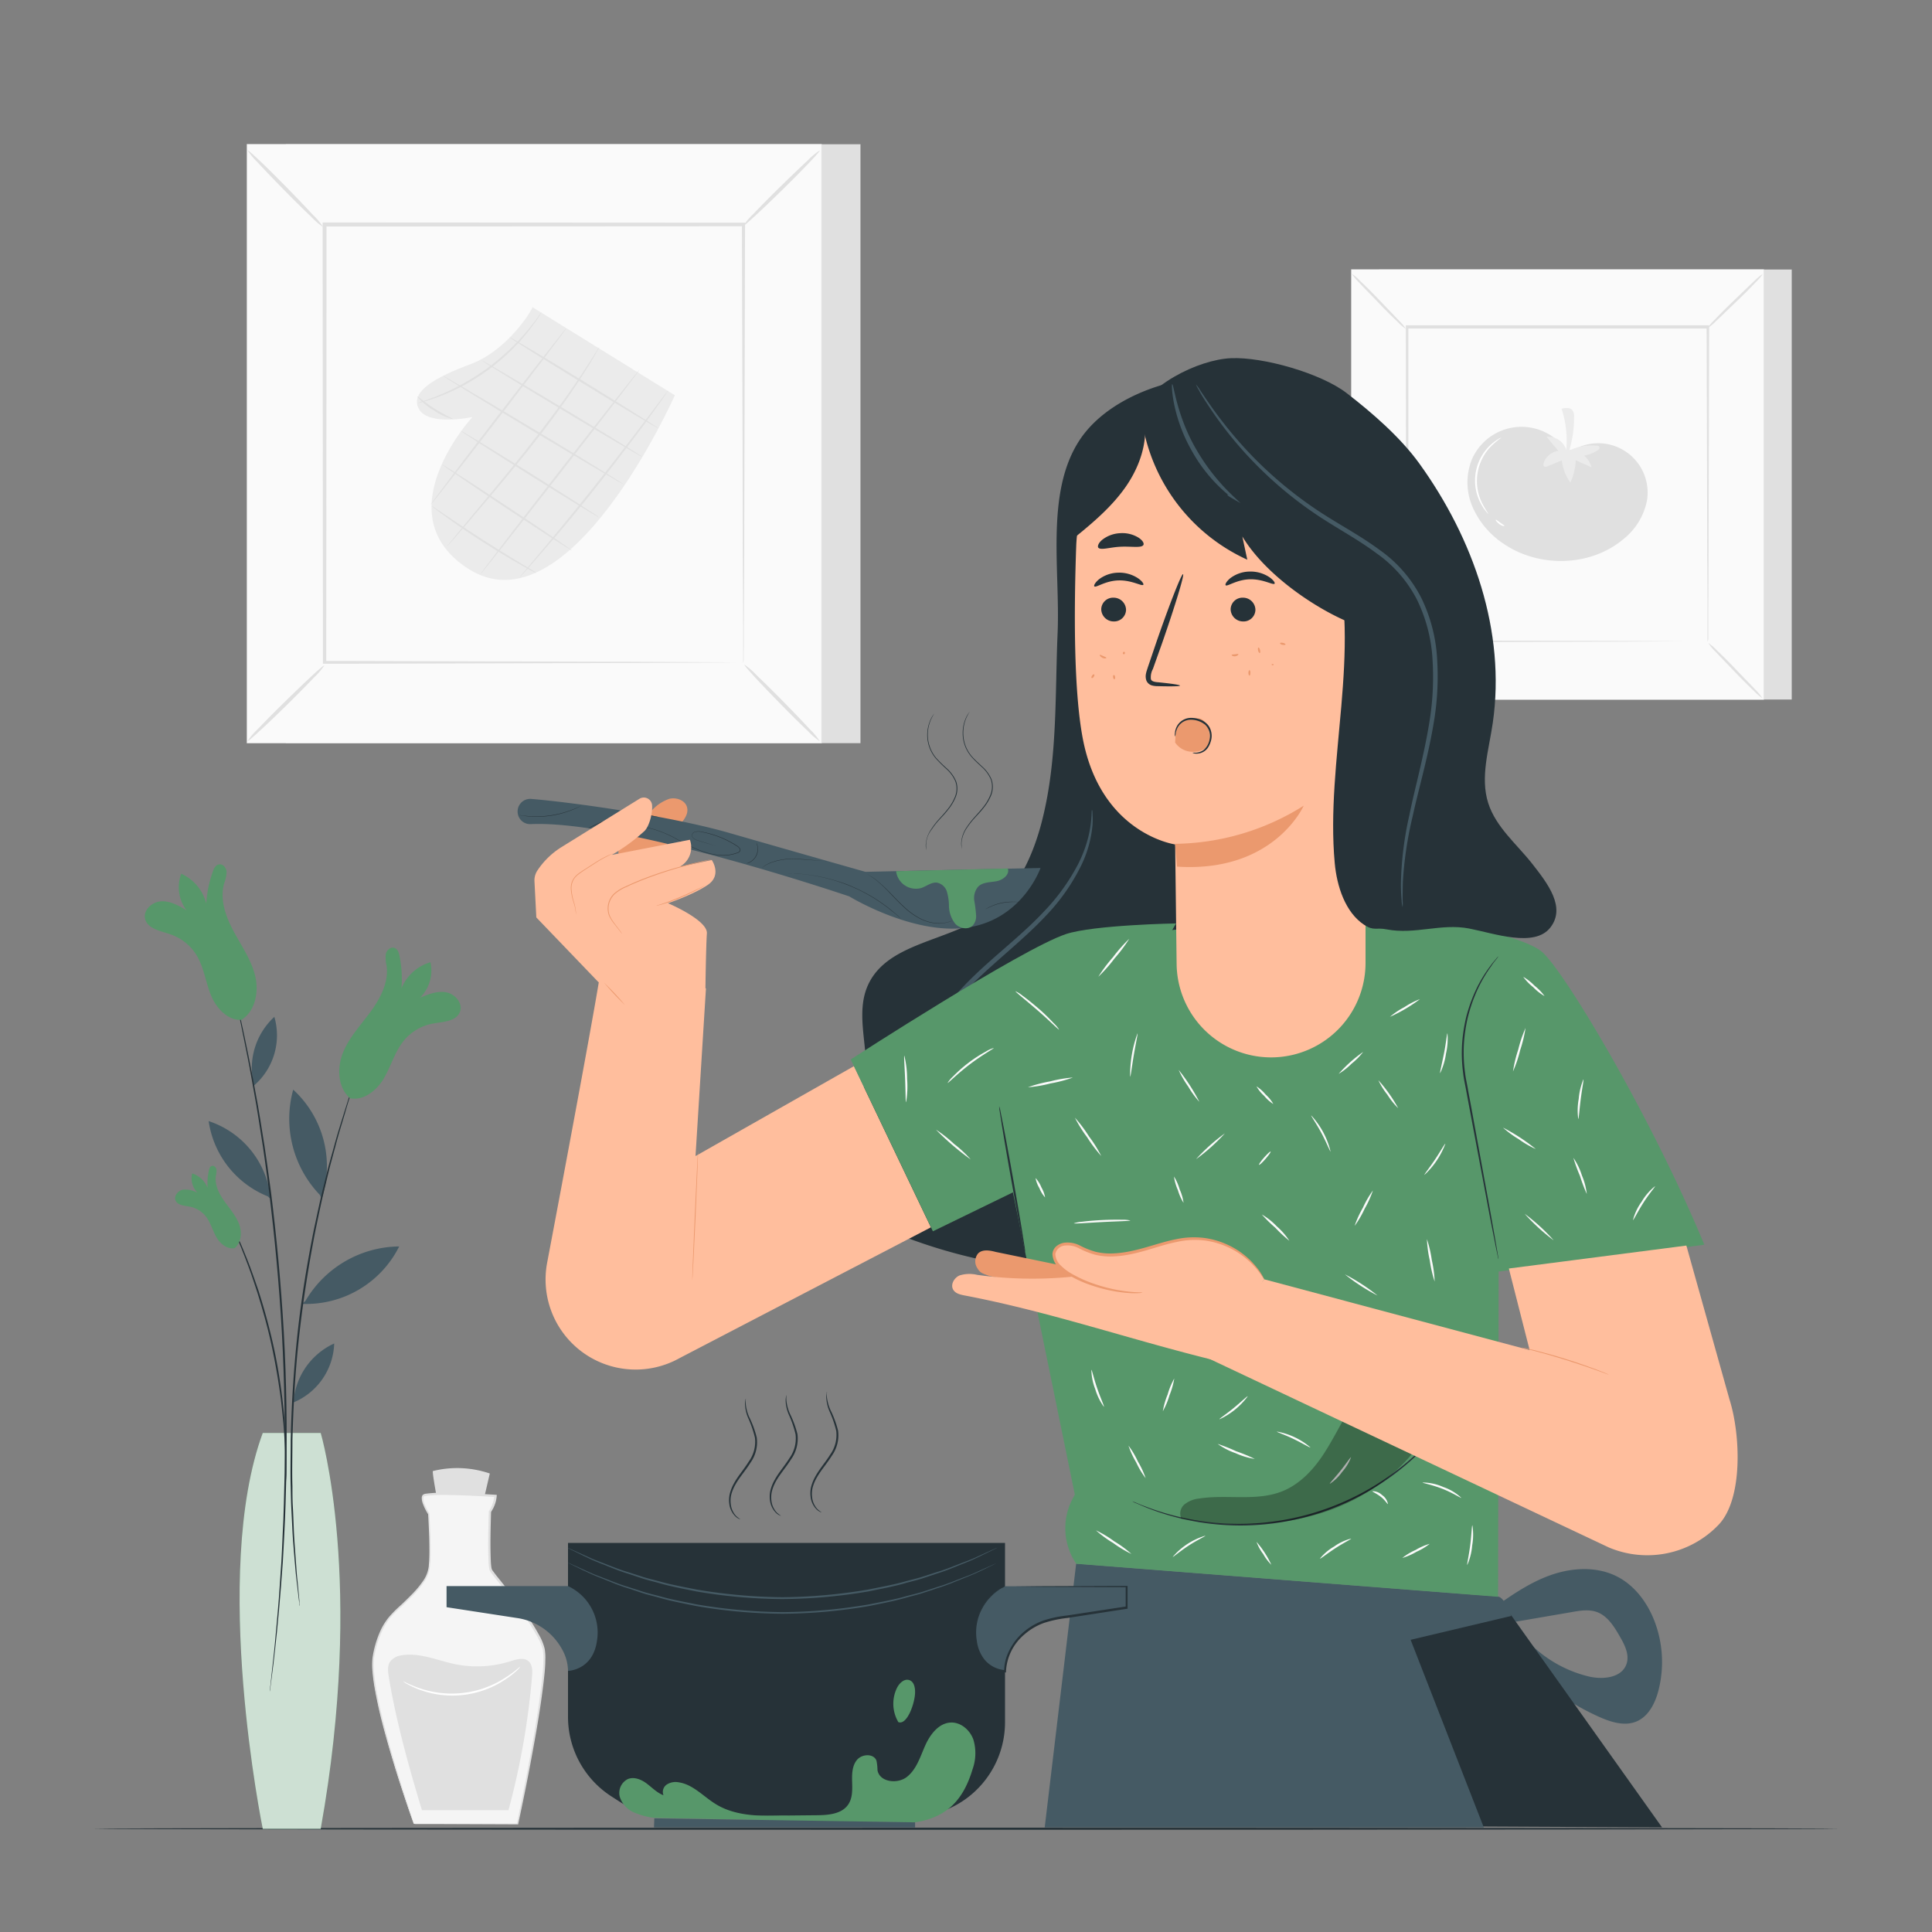 <svg xmlns="http://www.w3.org/2000/svg" viewBox="0 0 500 500"><rect x="0" y="0" width="500" height="500" fill="#808080" stroke="none"/><g id="freepik--background-complete--inject-77"><rect x="356.94" y="69.75" width="106.76" height="111.29" style="fill:#e0e0e0"></rect><rect x="349.71" y="69.75" width="106.76" height="111.29" style="fill:#fafafa"></rect><path d="M456.5,181.07H349.67V69.71H456.5ZM349.74,181H456.43V69.78H349.74Z" style="fill:#e0e0e0"></path><rect x="364.06" y="84.71" width="78.06" height="81.37" style="fill:#fafafa"></rect><path d="M364.06,166.61a12.27,12.27,0,0,1-1.93,2.24c-1.24,1.32-3,3.1-5,5s-3.77,3.66-5.1,4.88a12.34,12.34,0,0,1-2.25,1.88,12.94,12.94,0,0,1,1.91-2.23c1.25-1.31,3-3.1,5-5s3.78-3.66,5.11-4.89A12.5,12.5,0,0,1,364.06,166.61Z" style="fill:#e0e0e0"></path><path d="M442.12,166.41a12.87,12.87,0,0,1,2.23,1.93c1.32,1.25,3.1,3,5,5s3.66,3.77,4.89,5.1a11.94,11.94,0,0,1,1.87,2.26,13.37,13.37,0,0,1-2.23-1.92c-1.31-1.25-3.1-3-5-5s-3.66-3.78-4.88-5.11A11.15,11.15,0,0,1,442.12,166.41Z" style="fill:#e0e0e0"></path><path d="M441.9,84.92a13.11,13.11,0,0,1,1.93-2.24c1.24-1.31,3-3.09,5-5s3.77-3.65,5.1-4.88a12.85,12.85,0,0,1,2.26-1.88,12.48,12.48,0,0,1-1.92,2.23c-1.25,1.32-3,3.1-5,5s-3.78,3.67-5.11,4.89A11.48,11.48,0,0,1,441.9,84.92Z" style="fill:#e0e0e0"></path><path d="M363.85,85.12a12.42,12.42,0,0,1-2.24-1.92c-1.32-1.25-3.1-3-5-5s-3.66-3.76-4.89-5.09a12.32,12.32,0,0,1-1.87-2.26,12.78,12.78,0,0,1,2.23,1.92c1.31,1.24,3.1,3,5,5s3.66,3.78,4.89,5.11A12.69,12.69,0,0,1,363.85,85.12Z" style="fill:#e0e0e0"></path><path d="M441.9,166.07s0-.14,0-.39,0-.65,0-1.14c0-1,0-2.49,0-4.39,0-3.86,0-9.46-.08-16.58,0-14.25-.09-34.56-.15-58.86l.3.3-77.83,0h0l.34-.34c0,29.86,0,57.8,0,81.36l-.3-.29,56.36.15,15.83.08,4.19,0,1.08,0h.38a2,2,0,0,1-.34,0l-1.05,0-4.13,0-15.77.08-56.55.15h-.3v-.3c0-23.56,0-51.5-.05-81.36v-.35h.36l77.83,0h.3v.3c-.06,24.38-.11,44.75-.15,59.05,0,7.09-.06,12.68-.08,16.51,0,1.88,0,3.33,0,4.34,0,.47,0,.83,0,1.1A2.13,2.13,0,0,1,441.9,166.07Z" style="fill:#e0e0e0"></path><path d="M405.37,116.63a14,14,0,0,0-24.46,2.29,16.09,16.09,0,0,0,.2,12.32,22.09,22.09,0,0,0,8.06,9.51c9.13,6.22,22.36,5.94,30.85-1.13a16.94,16.94,0,0,0,6.25-10.27,12.78,12.78,0,0,0-18.91-13" style="fill:#e0e0e0"></path><path d="M405.41,116.62a4.86,4.86,0,0,0-5.16-3.56l3.05,3.63a4.73,4.73,0,0,0-3.75,3c-.15.37-.19.89.16,1.08a1,1,0,0,0,.77-.08l3.71-1.54a12.79,12.79,0,0,0,2.21,5.76,14.93,14.93,0,0,0,1.4-5.79l4.1,1.81a6.08,6.08,0,0,0-1.93-3,10.27,10.27,0,0,0,3.43-1.34c.32-.2.67-.54.52-.88s-.44-.34-.73-.36a13.44,13.44,0,0,0-7.81,1.62" style="fill:#ebebeb"></path><path d="M405.14,118.15a26.79,26.79,0,0,0-1-12.38c1-.22,2.18-.36,2.81.41a2.57,2.57,0,0,1,.41,1.66,29,29,0,0,1-2.19,11.41" style="fill:#ebebeb"></path><path d="M385.23,133a3,3,0,0,1-.64-.64,11.66,11.66,0,0,1-1.37-2.07,12.61,12.61,0,0,1,2.5-15.12,11.53,11.53,0,0,1,2-1.51,2.66,2.66,0,0,1,.81-.4,25.46,25.46,0,0,0-2.55,2.14,12.87,12.87,0,0,0-2.44,14.75A25.85,25.85,0,0,0,385.23,133Z" style="fill:#fff"></path><path d="M389.34,136.12c0,.11-.69,0-1.34-.5s-1-1-.9-1.1.56.31,1.16.74S389.39,136,389.34,136.12Z" style="fill:#fff"></path><rect x="74" y="37.33" width="148.69" height="155" style="fill:#e0e0e0"></rect><rect x="63.93" y="37.33" width="148.69" height="155" style="fill:#fafafa"></rect><path d="M212.67,192.37H63.88V37.28H212.67ZM64,192.28H212.57V37.37H64Z" style="fill:#e0e0e0"></path><rect x="83.92" y="58.16" width="108.71" height="113.32" style="fill:#fafafa"></rect><path d="M83.92,172.24a18.28,18.28,0,0,1-2.68,3.12c-1.74,1.83-4.18,4.31-6.91,7s-5.25,5.09-7.11,6.79-3,2.72-3.14,2.62a17.81,17.81,0,0,1,2.67-3.11c1.74-1.83,4.18-4.31,6.93-7s5.26-5.11,7.11-6.82S83.83,172.14,83.92,172.24Z" style="fill:#e0e0e0"></path><path d="M192.63,172a18.11,18.11,0,0,1,3.12,2.69c1.83,1.73,4.31,4.17,7,6.91s5.09,5.24,6.8,7.1a17,17,0,0,1,2.61,3.14,17.58,17.58,0,0,1-3.1-2.67c-1.84-1.73-4.32-4.18-7-6.92s-5.11-5.27-6.81-7.12S192.53,172.05,192.63,172Z" style="fill:#e0e0e0"></path><path d="M192.33,58.47A17.67,17.67,0,0,1,195,55.35c1.73-1.84,4.17-4.32,6.91-7s5.25-5.09,7.1-6.8a17,17,0,0,1,3.14-2.61c.1.09-.93,1.27-2.67,3.1s-4.18,4.32-6.92,7-5.26,5.11-7.12,6.81S192.42,58.57,192.33,58.47Z" style="fill:#e0e0e0"></path><path d="M83.62,58.74a17.18,17.18,0,0,1-3.12-2.68c-1.83-1.74-4.31-4.17-7-6.91s-5.1-5.25-6.8-7.1a17.77,17.77,0,0,1-2.62-3.14c.1-.1,1.28.93,3.11,2.66s4.32,4.19,7,6.93,5.1,5.26,6.81,7.12A17.35,17.35,0,0,1,83.62,58.74Z" style="fill:#e0e0e0"></path><path d="M192.33,171.49s0-.2,0-.55,0-.91,0-1.58q0-2.15,0-6.12c0-5.37-.06-13.18-.11-23.1,0-19.85-.13-48.12-.21-82l.41.42-108.4.06h0l.48-.48c0,41.6-.05,80.51-.07,113.33l-.41-.42,78.5.22,22.05.1,5.83.05,1.51,0a3.52,3.52,0,0,1,.52,0,3.81,3.81,0,0,1-.47,0l-1.47,0-5.75.05-22,.11-78.76.21h-.41v-.41c0-32.82-.05-71.73-.07-113.33v-.48h.49l108.4.06h.43v.42c-.08,34-.16,62.34-.21,82.25,0,9.88-.08,17.66-.11,23,0,2.62,0,4.64-.05,6,0,.65,0,1.16,0,1.53A3,3,0,0,1,192.33,171.49Z" style="fill:#e0e0e0"></path><path d="M137.81,79.5c-.37,1.25-6.74,11.29-15.92,14.7s-16,7.19-13.46,11.68,13.83,2.05,13.83,2.05-22.89,24.88-1.34,39.1c26.27,17.33,53.73-44.73,53.73-44.73Z" style="fill:#ebebeb"></path><path d="M170.32,110.82c-.07.12-8.73-5-19.34-11.53s-19.16-11.83-19.09-12,8.73,5,19.35,11.53S170.39,110.7,170.32,110.82Z" style="fill:#e0e0e0"></path><path d="M166.26,118.26c-.08.12-9.43-5.37-20.9-12.26s-20.71-12.57-20.64-12.69,9.42,5.37,20.9,12.26S166.33,118.14,166.26,118.26Z" style="fill:#e0e0e0"></path><path d="M161.35,125.31c-.08.12-10.58-6.06-23.47-13.8S114.6,97.39,114.67,97.28s10.58,6.06,23.47,13.8S161.42,125.2,161.35,125.31Z" style="fill:#e0e0e0"></path><path d="M155.22,134c-.08.12-8.22-4.85-18.19-11.09s-18-11.4-17.92-11.51,8.21,4.85,18.19,11.09S155.29,133.92,155.22,134Z" style="fill:#e0e0e0"></path><path d="M148,142.47c-.07.11-7.65-4.78-16.93-10.93s-16.73-11.23-16.66-11.34,7.66,4.78,16.94,10.93S148.09,142.35,148,142.47Z" style="fill:#e0e0e0"></path><path d="M138.82,148.31a5.67,5.67,0,0,1-1.15-.54c-.72-.37-1.76-.94-3-1.65-2.54-1.43-6-3.49-9.75-5.89s-7.06-4.69-9.42-6.4c-1.18-.86-2.12-1.56-2.76-2.06a5.64,5.64,0,0,1-1-.82,6.29,6.29,0,0,1,1.08.66l2.86,1.93c2.41,1.64,5.74,3.88,9.48,6.27s7.17,4.5,9.66,6l3,1.8A5.92,5.92,0,0,1,138.82,148.31Z" style="fill:#e0e0e0"></path><path d="M117.27,108.49a15.45,15.45,0,0,1-5.08-2.32,15.66,15.66,0,0,1-4.25-3.62c.1-.11,1.94,1.57,4.52,3.2S117.33,108.36,117.27,108.49Z" style="fill:#e0e0e0"></path><path d="M172.94,101a3.14,3.14,0,0,1-.33.54l-1,1.48c-.89,1.29-2.21,3.13-3.86,5.4-3.3,4.52-8,10.7-13.27,17.4s-10.29,12.62-14,16.86c-1.83,2.12-3.32,3.82-4.37,5L134.92,149a2.91,2.91,0,0,1-.45.45,3.31,3.31,0,0,1,.38-.51l1.14-1.39,4.26-5.09c3.59-4.29,8.51-10.26,13.82-16.94s10-12.83,13.38-17.3l4-5.3,1.1-1.43A4.17,4.17,0,0,1,172.94,101Z" style="fill:#e0e0e0"></path><path d="M165.49,95.7c.11.09-9,12-20.38,26.6s-20.67,26.38-20.77,26.29,9-12,20.38-26.6S165.38,95.62,165.49,95.7Z" style="fill:#e0e0e0"></path><path d="M155.1,89.81a2.53,2.53,0,0,1-.29.59l-.94,1.65c-.82,1.42-2.06,3.46-3.66,5.92-3.19,5-7.93,11.55-13.53,18.57S125.81,129.73,122,134.2l-4.54,5.27-1.26,1.42a2.88,2.88,0,0,1-.46.47,3.66,3.66,0,0,1,.39-.53l1.18-1.48,4.42-5.37c3.75-4.53,9-10.73,14.56-17.75s10.37-13.57,13.62-18.45c1.64-2.44,2.92-4.44,3.8-5.83l1-1.6A4.43,4.43,0,0,1,155.1,89.81Z" style="fill:#e0e0e0"></path><path d="M146.58,84.93c.11.08-7.67,10.38-17.37,23s-17.66,22.78-17.77,22.7,7.67-10.38,17.37-23S146.47,84.85,146.58,84.93Z" style="fill:#e0e0e0"></path><path d="M140.17,80.75a11.9,11.9,0,0,1-.82,1.38c-.28.44-.62,1-1.06,1.55s-.9,1.28-1.5,2a52.34,52.34,0,0,1-4.32,4.82,59.55,59.55,0,0,1-6,5.15,60.6,60.6,0,0,1-6.71,4.22,52.71,52.71,0,0,1-5.89,2.68c-.85.36-1.65.6-2.34.84s-1.3.41-1.8.54a8.77,8.77,0,0,1-1.56.37,10.09,10.09,0,0,1,1.5-.55c.49-.16,1.09-.36,1.76-.62s1.47-.53,2.31-.9a59.69,59.69,0,0,0,5.8-2.77,62.5,62.5,0,0,0,6.64-4.22,63.67,63.67,0,0,0,6-5.07,58.52,58.52,0,0,0,4.37-4.71c.61-.69,1.09-1.36,1.55-1.93s.82-1.07,1.12-1.49A9.76,9.76,0,0,1,140.17,80.75Z" style="fill:#e0e0e0"></path><path d="M112.05,380.7c-.43.1,2.79,16.32,2.79,16.32h8.27l3.65-15.68A26.14,26.14,0,0,0,112.05,380.7Z" style="fill:#e0e0e0"></path><path d="M107.07,472S94.91,438,96.61,428.71s5.36-11.19,8.27-14.11,5.36-5.35,6.09-8.27,0-14.6,0-14.6-2.19-3.4-1.46-4.62,18.73,0,18.73,0a8.2,8.2,0,0,1-1.46,4.14s-.49,13.62.24,15.08,11.92,13.87,13.62,20.19S133.92,472,133.92,472Z" style="fill:#f5f5f5"></path><path d="M107.07,472a4.57,4.57,0,0,1,.48,0l1.37,0,5.28,0,19.72-.09-.16.13c1-5,2.16-10.56,3.3-16.74s2.32-12.91,3.15-20.13c.19-1.81.37-3.65.41-5.51a12.69,12.69,0,0,0-.17-2.76,13.71,13.71,0,0,0-1-2.63,64.84,64.84,0,0,0-6.49-9.82c-1.23-1.6-2.5-3.19-3.79-4.8-.65-.8-1.3-1.6-1.93-2.44a7.32,7.32,0,0,1-.46-.68,3.56,3.56,0,0,1-.21-.84c-.08-.53-.11-1.05-.14-1.58-.18-4.21-.06-8.48.07-12.8v-.07l0-.07a9.51,9.51,0,0,0,.56-1,8.12,8.12,0,0,0,.86-3l.24.26c-4.11-.26-8.16-.46-12.13-.53a38.71,38.71,0,0,0-5.84.23,1.92,1.92,0,0,0-.51.17.94.94,0,0,0-.12.54,4.55,4.55,0,0,0,.29,1.32,14.69,14.69,0,0,0,1.27,2.5l0,.06v.06c.18,3.11.3,6.17.31,9.18a41.92,41.92,0,0,1-.17,4.49,8.93,8.93,0,0,1-1.62,4.13,27,27,0,0,1-2.77,3.3c-1,1-2,2-3,2.95a30.92,30.92,0,0,0-2.87,2.85A15.78,15.78,0,0,0,99,421.89a26.57,26.57,0,0,0-2.19,7.19,17.06,17.06,0,0,0,0,3.57c.08,1.18.24,2.33.41,3.47.72,4.51,1.76,8.63,2.73,12.36,2,7.44,3.88,13.3,5.18,17.32.65,2,1.16,3.54,1.51,4.61.17.51.3.9.39,1.19s.12.41.12.41l-.16-.4c-.1-.28-.25-.67-.43-1.17-.38-1-.92-2.58-1.6-4.58-1.35-4-3.28-9.86-5.32-17.3a123.44,123.44,0,0,1-2.8-12.38c-.17-1.14-.34-2.3-.43-3.5a17.27,17.27,0,0,1,0-3.66,26.51,26.51,0,0,1,2.2-7.32,16.22,16.22,0,0,1,2.19-3.37,33.19,33.19,0,0,1,2.91-2.9c1-.92,2-1.92,3-2.93a24.84,24.84,0,0,0,2.71-3.25,8.36,8.36,0,0,0,1.54-3.92,43.1,43.1,0,0,0,.16-4.43c0-3-.15-6-.33-9.15l0,.12a14.72,14.72,0,0,1-1.31-2.6,4.56,4.56,0,0,1-.33-1.49,1.39,1.39,0,0,1,.22-.85,1.48,1.48,0,0,1,.82-.36,36.9,36.9,0,0,1,5.94-.24c4,.06,8,.26,12.16.52l.26,0v.24a8.21,8.21,0,0,1-.92,3.27,10.74,10.74,0,0,1-.59,1l.05-.13c-.13,4.31-.25,8.58-.07,12.75a15,15,0,0,0,.13,1.53,3.19,3.19,0,0,0,.16.69,5.46,5.46,0,0,0,.42.6c.61.83,1.27,1.63,1.91,2.43,1.29,1.61,2.56,3.2,3.79,4.81a64.26,64.26,0,0,1,6.53,9.92,14.44,14.44,0,0,1,1,2.73,13.42,13.42,0,0,1,.17,2.88c0,1.89-.22,3.74-.42,5.55-.85,7.25-2.08,14-3.22,20.16s-2.31,11.78-3.37,16.73l0,.14h-.14l-19.8-.08-5.25,0-1.35,0Z" style="fill:#e0e0e0"></path><path d="M131.59,468.48a194.78,194.78,0,0,0,6.11-34.77c.1-1.34.1-2.89-.91-3.78-1.24-1.08-3.14-.5-4.71,0a28.54,28.54,0,0,1-14.27.76c-4.61-.95-9.18-3.06-13.83-2.3a4.44,4.44,0,0,0-3,1.61c-.76,1.12-.58,2.6-.36,3.93,1.82,11.43,5.55,24.58,8.58,34.55Z" style="fill:#e0e0e0"></path><path d="M134.65,431.33a5.15,5.15,0,0,1-.88,1A22.12,22.12,0,0,1,131,434.5a24.58,24.58,0,0,1-22.37,2.81,22.43,22.43,0,0,1-3.21-1.46,5.25,5.25,0,0,1-1.09-.71c.05-.09,1.62.89,4.42,1.82a25.46,25.46,0,0,0,22-2.76C133.3,432.6,134.58,431.26,134.65,431.33Z" style="fill:#fff"></path></g><g id="freepik--Table--inject-77"><path d="M337.48,246.65a42.34,42.34,0,0,1-9.37,0,42.34,42.34,0,0,1,9.37,0Z" style="fill:#fafafa"></path><path d="M476,473.28c0,.15-101.17.27-225.94.27s-226-.12-226-.27S125.2,473,250,473,476,473.14,476,473.28Z" style="fill:#263238"></path></g><g id="freepik--Character--inject-77"><path d="M385.58,416.83c4.87-3.5,9.83-7.05,15.47-9.1s12.16-2.45,17.5.3c4.47,2.3,7.69,6.6,9.54,11.28a29.58,29.58,0,0,1,1.1,18.24c-.85,3.26-2.54,6.63-5.64,7.95s-6.67.18-9.75-1.2a64,64,0,0,1-25.41-20.57,4.29,4.29,0,0,1,4.72-.42,16.75,16.75,0,0,1,3.95,3.09,32.38,32.38,0,0,0,13.74,7.38c3.78,1,8.87.55,10.14-3.14.83-2.41-.49-5-1.77-7.19-1.46-2.53-3.13-5.24-5.87-6.25-2.06-.75-4.33-.39-6.49,0l-23.58,4.05,1.46-.43" style="fill:#455a64"></path><path d="M326.71,98.79c-15.55-4.34-38.59,1.7-47.39,15.23s-4.92,33.61-5.61,49.73,0,32.5-3.91,48.17c-2.46,10-7.17,20-15.83,25.55-9.9,6.3-24.74,6.92-29.43,17.68-3.91,9,2.16,20-1.79,29-1.74,4-5.27,7-6.79,11.05-2.1,5.62.2,12.16,4.33,16.51s9.78,6.9,15.41,9a137.6,137.6,0,0,0,53.63,8.25c13.27-.62,27.51-3.76,36.21-13.79,6.83-7.88,9.08-18.68,10.32-29,7.62-63.83,9-134-9.15-187.28" style="fill:#263238"></path><path d="M240,292.49c.13-.07-.58-1.27-1.29-3.66a24.65,24.65,0,0,1-.58-10.38,36.48,36.48,0,0,1,5.62-14.36c3.19-4.92,7.81-9.54,12.88-14.09s10.12-8.76,14.19-13.15a51.66,51.66,0,0,0,9.06-13,30.1,30.1,0,0,0,2.86-10.29,20.3,20.3,0,0,0,0-2.91c0-.67-.08-1-.13-1-.3-.08.5,5.8-3.52,13.84A53,53,0,0,1,270,236.08c-4,4.29-9.07,8.44-14.18,13s-9.77,9.29-13,14.39a36.15,36.15,0,0,0-5.54,14.85,23.68,23.68,0,0,0,1,10.63,16.06,16.06,0,0,0,1.2,2.66A3.58,3.58,0,0,0,240,292.49Z" style="fill:#455a64"></path><polygon points="279.11 406.81 273.91 472.16 430.14 472.93 387.67 413.21 279.11 406.81" style="fill:#263238"></polygon><path d="M155.6,249.63c.44.38-9.15,51.55-14,77.17a23.32,23.32,0,0,0,8.94,23h0a23.31,23.31,0,0,0,25.33,1.68l65.05-33.85L221,275.92l-41,23.27,2.7-43.39Z" style="fill:#ffbe9d"></path><path d="M177.81,208.94c-.46-1.83-2.77-2.66-4.61-2.2a10.93,10.93,0,0,0-4.64,3.15l-5.26,3.19a7.34,7.34,0,0,0-3.28,6,21.51,21.51,0,0,0,1.09,7c.55,2,1.33,4.27,3.26,5,2.15.8,4.53-.86,5.54-2.92s1.11-4.41,1.64-6.64a17.37,17.37,0,0,1,3.69-7.25C176.57,212.7,178.32,210.94,177.81,208.94Z" style="fill:#eb996e"></path><path d="M134.11,211a3.26,3.26,0,0,1,3.37-4.24c10.68.88,36.05,4.43,51.1,8.76,21.34,6.14,35.39,10.11,35.39,10.11l45.32-1s-5.44,15.62-22.71,15.7c-13.07.06-26.78-8.34-26.78-8.34s-58.08-19.78-82.47-18.71a3.22,3.22,0,0,1-3.22-2.27Z" style="fill:#455a64"></path><path d="M260.82,224.76c.56,1.59-1.29,3-2.94,3.3s-3.54.22-4.73,1.4a4.59,4.59,0,0,0-1,3.69,32.49,32.49,0,0,1,.47,3.92,3.57,3.57,0,0,1-.87,2.44c-1.19,1.21-3.38.8-4.53-.44a7.69,7.69,0,0,1-1.63-4.72,13.48,13.48,0,0,0-.53-3.58,3.41,3.41,0,0,0-2.55-2.34c-1.43-.18-2.69.9-4.06,1.38a5.17,5.17,0,0,1-6.54-4.35Z" style="fill:#57976A"></path><path d="M150.44,208.51a19.52,19.52,0,0,1-2.2,1.05,24.77,24.77,0,0,1-11.55,1.72,18.33,18.33,0,0,1-2.41-.36s.23,0,.64.09,1,.13,1.77.19a25.67,25.67,0,0,0,5.86-.2,26.42,26.42,0,0,0,5.66-1.51c.7-.28,1.26-.52,1.64-.71Z" style="fill:#263238"></path><path d="M170.32,211.38h-.19l-.54-.06c-.47-.06-1.15-.12-2-.17a29.66,29.66,0,0,0-6.58.34,30.6,30.6,0,0,0-6.34,1.8c-.78.33-1.41.61-1.83.82l-.49.23-.18.07s.05,0,.16-.11l.47-.27c.42-.23,1-.53,1.82-.87a27.57,27.57,0,0,1,6.36-1.87,27.88,27.88,0,0,1,6.62-.29c.85.07,1.53.16,2,.24l.54.1Z" style="fill:#263238"></path><path d="M185.18,218.91l-2.09-.62-2.44-.74a2.7,2.7,0,0,1-1.38-.79.92.92,0,0,1-.15-.85,1,1,0,0,1,.67-.62,3.43,3.43,0,0,1,2,0c.67.13,1.37.28,2.08.48a25.28,25.28,0,0,1,4.39,1.69c.74.37,1.49.78,2.22,1.24a3.18,3.18,0,0,1,1,.84.71.71,0,0,1,.08.68,1,1,0,0,1-.5.47,10.88,10.88,0,0,1-5.51.61c-3.85-.49-7.1-2.34-10-3.86a28.45,28.45,0,0,0-8.13-3.25,12.06,12.06,0,0,0-5.85.22,9.07,9.07,0,0,0-1.49.62c-.32.18-.49.26-.49.26L160,215a8.64,8.64,0,0,1,1.48-.64,12,12,0,0,1,5.89-.25,28.5,28.5,0,0,1,8.16,3.23c2.91,1.52,6.16,3.36,10,3.85a10.84,10.84,0,0,0,5.45-.6.86.86,0,0,0,.46-.42.66.66,0,0,0-.07-.59,3.13,3.13,0,0,0-1-.8,23.25,23.25,0,0,0-2.21-1.24,25.19,25.19,0,0,0-4.38-1.69c-.7-.2-1.4-.36-2.07-.5a3.44,3.44,0,0,0-1.91,0,1,1,0,0,0-.63.58.85.85,0,0,0,.13.79,2.66,2.66,0,0,0,1.35.78l2.44.75Z" style="fill:#263238"></path><path d="M195.72,218a2.91,2.91,0,0,1,.36,1,3.92,3.92,0,0,1-.29,2.42,4,4,0,0,1-1.7,1.75,2.84,2.84,0,0,1-1,.32,6.08,6.08,0,0,0,.92-.39A3.86,3.86,0,0,0,196,219,6.5,6.5,0,0,0,195.72,218Z" style="fill:#263238"></path><path d="M214.12,222.81s-1,0-2.56-.1-3.76-.33-6.18-.36a15.21,15.21,0,0,0-6,1,6.63,6.63,0,0,0-1,.46,3.67,3.67,0,0,0-.68.42l-.57.38.54-.41a3.48,3.48,0,0,1,.68-.44,6.6,6.6,0,0,1,1-.48,14.93,14.93,0,0,1,6.08-1c2.43,0,4.6.29,6.18.4.79.06,1.43.11,1.87.13Z" style="fill:#263238"></path><path d="M233.31,237.9s-.36-.31-1-.89c-.32-.29-.72-.64-1.2-1s-1-.84-1.64-1.29a43.11,43.11,0,0,0-4.53-3A43.23,43.23,0,0,0,212.6,227a41.35,41.35,0,0,0-5.35-.82c-.77-.1-1.47-.11-2.08-.14s-1.14,0-1.57,0h-1.34l1.34,0c.43,0,1,0,1.57,0s1.31,0,2.08.12a42.76,42.76,0,0,1,5.37.8A48.77,48.77,0,0,1,219,228.8a48,48,0,0,1,6,2.85,42.36,42.36,0,0,1,4.53,3c.63.44,1.15.91,1.63,1.3s.87.73,1.18,1C233,237.57,233.31,237.9,233.31,237.9Z" style="fill:#263238"></path><path d="M246.42,238.24a5,5,0,0,1-1,.41,8.38,8.38,0,0,1-2.87.35,11.26,11.26,0,0,1-4.15-1.08,18,18,0,0,1-4.32-3c-1.39-1.26-2.6-2.56-3.72-3.72a38.63,38.63,0,0,0-3.11-3,19,19,0,0,0-2.34-1.7c-.29-.17-.52-.31-.68-.39L224,226a15.18,15.18,0,0,1,3.31,2.17,42,42,0,0,1,3.13,2.95c1.13,1.16,2.34,2.46,3.72,3.71a18.11,18.11,0,0,0,4.29,3,11.07,11.07,0,0,0,4.12,1.08,8.23,8.23,0,0,0,2.85-.31,5.11,5.11,0,0,0,.74-.27Z" style="fill:#263238"></path><path d="M263.59,233.43h-.34c-.23,0-.55,0-.95,0a15.56,15.56,0,0,0-3.11.32,14.54,14.54,0,0,0-3,1c-.36.16-.66.31-.85.42a1.73,1.73,0,0,1-.32.15,8.59,8.59,0,0,1,1.14-.64,13.21,13.21,0,0,1,6.1-1.31A10,10,0,0,1,263.59,233.43Z" style="fill:#263238"></path><path d="M138.8,237.43l-.48-9.35a4.63,4.63,0,0,1,.79-2.84l.06-.09a20.38,20.38,0,0,1,6.16-5.93l20.15-12.49a2.15,2.15,0,0,1,3.25,1.43c.25,1.65-.48,5.41-1.94,6.91a48.82,48.82,0,0,1-8.46,6.18l20.21-3.92a5.73,5.73,0,0,1-2.65,7l8.31-1.76s2.72,3.87-1,6.42-10.33,4.76-10.33,4.76,10.31,4.35,10.07,7.82-.38,14.59-.38,14.59l-27.7-2Z" style="fill:#ffbe9d"></path><path d="M159.06,220.64l-.19.11-.58.29c-.5.26-1.23.62-2.11,1.09s-1.88,1.11-3,1.84-2.37,1.48-3.56,2.4a4.57,4.57,0,0,0-1.36,1.69,4.62,4.62,0,0,0-.36,2,14.42,14.42,0,0,0,.66,3.42,12.73,12.73,0,0,1,.47,2.34,3.68,3.68,0,0,1,0,.87s0-.31-.07-.87a13.58,13.58,0,0,0-.52-2.3,13.68,13.68,0,0,1-.71-3.46,4.75,4.75,0,0,1,.36-2.07,4.92,4.92,0,0,1,1.41-1.77,20.37,20.37,0,0,1,1.85-1.27l1.75-1.13c1.11-.72,2.13-1.35,3-1.81s1.63-.8,2.15-1l.59-.26Z" style="fill:#eb996e"></path><path d="M160.94,241.63s-.09-.1-.25-.31l-.69-.89-1.1-1.4a10,10,0,0,1-1.27-2,5.35,5.35,0,0,1,1.27-5.77,11,11,0,0,1,3.11-1.91c1.14-.54,2.34-1.06,3.58-1.57a96.1,96.1,0,0,1,13.07-4.17c1.7-.43,3.09-.73,4.05-.93l1.1-.22.39-.07a3.35,3.35,0,0,1-.38.11l-1.1.26c-.95.23-2.33.55-4,1a104.72,104.72,0,0,0-13,4.22c-1.23.51-2.43,1-3.57,1.56a11.06,11.06,0,0,0-3.07,1.87,5.19,5.19,0,0,0-1.26,5.57,10.29,10.29,0,0,0,1.22,2c.4.53.76,1,1.08,1.42s.51.7.66.92S160.94,241.63,160.94,241.63Z" style="fill:#eb996e"></path><path d="M182.38,229.21a3,3,0,0,1-.46.28l-1.29.68c-1.09.57-2.61,1.33-4.34,2.08a43.75,43.75,0,0,1-4.52,1.67c-.59.18-1.07.31-1.41.39a3.14,3.14,0,0,1-.52.12,2,2,0,0,1,.5-.19l1.38-.46c1.17-.4,2.76-1,4.49-1.72s3.25-1.49,4.36-2l1.31-.62A2.75,2.75,0,0,1,182.38,229.21Z" style="fill:#eb996e"></path><path d="M241.83,184.61s-.34.46-.79,1.39a9.77,9.77,0,0,0-.92,4.23,9.33,9.33,0,0,0,2.17,5.93,36.69,36.69,0,0,0,2.73,2.69,9.4,9.4,0,0,1,2.43,3.35,5.83,5.83,0,0,1-.12,4.1,12.78,12.78,0,0,1-2,3.31c-.76,1-1.57,1.81-2.3,2.61a19.64,19.64,0,0,0-1.86,2.38,6.82,6.82,0,0,0-1.37,5.62s0-.14-.1-.4a4.51,4.51,0,0,1-.12-1.2,7.92,7.92,0,0,1,1.47-4.1,19.69,19.69,0,0,1,1.85-2.41c.73-.82,1.53-1.66,2.28-2.62a12.76,12.76,0,0,0,1.95-3.26,5.67,5.67,0,0,0,.11-4,9,9,0,0,0-2.38-3.27,36.73,36.73,0,0,1-2.72-2.72,9.32,9.32,0,0,1-2.17-6.05,9.62,9.62,0,0,1,1-4.27A7,7,0,0,1,241.83,184.61Z" style="fill:#263238"></path><path d="M251,184.13s-.34.47-.79,1.4a9.73,9.73,0,0,0-.91,4.22,9.23,9.23,0,0,0,2.17,5.94c.78.92,1.76,1.76,2.72,2.69a9.13,9.13,0,0,1,2.43,3.34,5.92,5.92,0,0,1-.11,4.11,13.12,13.12,0,0,1-2,3.31c-.77,1-1.58,1.8-2.3,2.61a20.53,20.53,0,0,0-1.87,2.37,8.13,8.13,0,0,0-1.5,4,7.13,7.13,0,0,0,.14,1.59,3.14,3.14,0,0,1-.11-.4,4.5,4.5,0,0,1-.11-1.19,8,8,0,0,1,1.46-4.11,20.57,20.57,0,0,1,1.86-2.4c.72-.82,1.52-1.66,2.28-2.62a12.73,12.73,0,0,0,1.94-3.26,5.7,5.7,0,0,0,.12-4,9.14,9.14,0,0,0-2.38-3.26c-1-.93-1.93-1.77-2.73-2.72a9.34,9.34,0,0,1-2.17-6.06,9.73,9.73,0,0,1,1-4.26A7.73,7.73,0,0,1,251,184.13Z" style="fill:#263238"></path><path d="M179.16,331.48c-.06,0,.23-7.57.65-16.9s.8-16.89.85-16.88-.23,7.56-.64,16.89S179.21,331.48,179.16,331.48Z" style="fill:#eb996e"></path><path d="M161.77,260.13a74.19,74.19,0,0,1-5.42-5.8,74.19,74.19,0,0,1,5.42,5.8Z" style="fill:#eb996e"></path><path d="M278.51,404.67l-8.14,68.26H384l-18.93-48.55,26.05-6.18s-1.75-4.89-3.43-5S278.51,404.67,278.51,404.67Z" style="fill:#455a64"></path><path d="M220.17,274.18s44.07-28.54,55.66-32.43c7.13-2.39,28.54-2.77,28.54-2.77l-40.13,68.58-22.81,11.1Z" style="fill:#57976A"></path><path d="M441.08,322.14c-13.46-32.5-35.24-69.22-41.69-75.51s-46-11.37-46-11.37l-51.86,5.63-41.58,57,18.21,88.89-.62,1.18a16.36,16.36,0,0,0,1,16.75h0l109.16,8.54.14-84.17Z" style="fill:#57976A"></path><path d="M372.77,369.78a5.15,5.15,0,0,1-.53.72c-.38.45-.89,1.15-1.65,2a62.14,62.14,0,0,1-6.75,6.62,66.29,66.29,0,0,1-58.64,13.76,63.45,63.45,0,0,1-9-2.92c-1-.41-1.82-.81-2.36-1a5.6,5.6,0,0,1-.8-.41,6.72,6.72,0,0,1,.85.31c.55.21,1.33.58,2.38.95a67.29,67.29,0,0,0,67.32-10.94,68.2,68.2,0,0,0,6.84-6.47c.78-.8,1.31-1.48,1.72-1.91A6.49,6.49,0,0,1,372.77,369.78Z" style="fill:#263238"></path><path d="M387.81,325.91a4.5,4.5,0,0,1-.2-.81l-.48-2.32c-.41-2.08-1-5-1.68-8.57-1.37-7.29-3.25-17.28-5.32-28.31-.26-1.38-.51-2.75-.76-4.1s-.56-2.67-.7-4a39.24,39.24,0,0,1-.28-7.68,43,43,0,0,1,1.05-6.87,41.87,41.87,0,0,1,1.93-5.74,35,35,0,0,1,4.37-7.57c.6-.85,1.16-1.43,1.5-1.85a3.07,3.07,0,0,1,.57-.6s-.16.23-.49.67-.85,1-1.41,1.9a36.5,36.5,0,0,0-4.2,7.59,41,41,0,0,0-1.85,5.7,42.27,42.27,0,0,0-1,6.8,39.08,39.08,0,0,0,.31,7.58c.14,1.32.47,2.62.7,4s.5,2.71.76,4.1c2,11,3.84,21,5.17,28.34.64,3.59,1.15,6.52,1.51,8.6l.39,2.34A5,5,0,0,1,387.81,325.91Z" style="fill:#263238"></path><path d="M265.31,324a8.51,8.51,0,0,1-.37-1.46c-.2-1.05-.47-2.41-.8-4-.65-3.4-1.52-8.12-2.45-13.33s-1.74-9.94-2.3-13.36c-.26-1.65-.48-3-.64-4.06a9.59,9.59,0,0,1-.17-1.5,8.17,8.17,0,0,1,.37,1.46c.2,1,.47,2.4.8,4,.65,3.41,1.52,8.13,2.45,13.34s1.74,9.93,2.3,13.36c.26,1.64.48,3,.64,4.06A9.48,9.48,0,0,1,265.31,324Z" style="fill:#263238"></path><path d="M391.56,277.29a33.54,33.54,0,0,1,1.37-5.7,33.12,33.12,0,0,1,1.88-5.55,34.21,34.21,0,0,1-1.38,5.7A32.22,32.22,0,0,1,391.56,277.29Z" style="fill:#fafafa"></path><path d="M397.41,297.35a24.39,24.39,0,0,1-4.36-2.53,25.6,25.6,0,0,1-4.08-3,49.63,49.63,0,0,1,8.44,5.51Z" style="fill:#fafafa"></path><path d="M408.45,289.6a16.57,16.57,0,0,1,.12-5.2,17.06,17.06,0,0,1,1.21-5.06c.15,0-.33,2.3-.69,5.13S408.6,289.6,408.45,289.6Z" style="fill:#fafafa"></path><path d="M410.66,309a39.64,39.64,0,0,1-1.76-4.66,42.1,42.1,0,0,1-1.71-4.69,16.66,16.66,0,0,1,2.19,4.51A17.14,17.14,0,0,1,410.66,309Z" style="fill:#fafafa"></path><path d="M402.1,321a51.06,51.06,0,0,1-7.52-6.88A49.75,49.75,0,0,1,402.1,321Z" style="fill:#fafafa"></path><path d="M428.31,307c.11.11-1.46,1.85-3,4.27s-2.56,4.55-2.7,4.49a14.12,14.12,0,0,1,2.26-4.78A14.4,14.4,0,0,1,428.31,307Z" style="fill:#fafafa"></path><path d="M399.73,257.79a13.11,13.11,0,0,1-2.93-2.3,13.6,13.6,0,0,1-2.59-2.69,13.92,13.92,0,0,1,2.94,2.31A13.47,13.47,0,0,1,399.73,257.79Z" style="fill:#fafafa"></path><path d="M367.49,258.57a39.84,39.84,0,0,1-7.76,4.58,19.39,19.39,0,0,1,3.74-2.51A19.74,19.74,0,0,1,367.49,258.57Z" style="fill:#fafafa"></path><path d="M361.85,286.8a19.23,19.23,0,0,1-2.78-3.47,18.82,18.82,0,0,1-2.35-3.77,37.67,37.67,0,0,1,5.13,7.24Z" style="fill:#fafafa"></path><path d="M374.06,296a20.92,20.92,0,0,1-5.41,8.05c-.11-.11,1.27-1.78,2.75-4S373.92,295.92,374.06,296Z" style="fill:#fafafa"></path><path d="M344.39,298.06c-.15.05-1-2.19-2.37-4.76s-2.78-4.51-2.66-4.61a20.93,20.93,0,0,1,5,9.37Z" style="fill:#fafafa"></path><path d="M350.58,317.26a25.76,25.76,0,0,1,2.14-4.7,25,25,0,0,1,2.59-4.47,26.35,26.35,0,0,1-2.13,4.71A25.49,25.49,0,0,1,350.58,317.26Z" style="fill:#fafafa"></path><path d="M371.29,331.66a31.27,31.27,0,0,1-1.26-5.45,30.3,30.3,0,0,1-.74-5.53,30.72,30.72,0,0,1,1.26,5.44A30.25,30.25,0,0,1,371.29,331.66Z" style="fill:#fafafa"></path><path d="M333.68,321.11a35,35,0,0,1-3.61-3.35,38.68,38.68,0,0,1-3.52-3.46,17.1,17.1,0,0,1,3.88,3.08A17.65,17.65,0,0,1,333.68,321.11Z" style="fill:#fafafa"></path><path d="M317,293.31a48.1,48.1,0,0,1-7.47,6.69,48.1,48.1,0,0,1,7.47-6.69Z" style="fill:#fafafa"></path><path d="M310.44,285.21a23.81,23.81,0,0,1-2.92-4,24.48,24.48,0,0,1-2.48-4.32,47.61,47.61,0,0,1,5.4,8.36Z" style="fill:#fafafa"></path><path d="M285,299.17a35.72,35.72,0,0,1-3.63-4.82,34.56,34.56,0,0,1-3.19-5.1,34.7,34.7,0,0,1,3.62,4.81A33.94,33.94,0,0,1,285,299.17Z" style="fill:#fafafa"></path><path d="M292.53,315.86c0,.15-3.28.2-7.31.41s-7.29.47-7.31.32a8.84,8.84,0,0,1,2.11-.4c1.32-.17,3.15-.34,5.17-.44s3.86-.11,5.19-.08A8.38,8.38,0,0,1,292.53,315.86Z" style="fill:#fafafa"></path><path d="M294.38,267.45c.14,0-.43,2.51-.95,5.59s-.8,5.61-.95,5.6a31.4,31.4,0,0,1,1.9-11.19Z" style="fill:#fafafa"></path><path d="M284.25,252.78a39,39,0,0,1,3.8-5.07,38.63,38.63,0,0,1,4.2-4.75,39,39,0,0,1-3.8,5.07A38.63,38.63,0,0,1,284.25,252.78Z" style="fill:#fafafa"></path><path d="M274.09,266.46c-.11.1-2.47-2.3-5.59-5s-5.78-4.8-5.69-4.92a8.24,8.24,0,0,1,1.87,1.18c1.11.8,2.6,2,4.17,3.35s2.9,2.72,3.84,3.72A8.25,8.25,0,0,1,274.09,266.46Z" style="fill:#fafafa"></path><path d="M257.18,271.22c.07.14-2.9,1.73-6.19,4.23s-5.63,4.92-5.75,4.81a8,8,0,0,1,1.43-1.7,36.29,36.29,0,0,1,4-3.53,35.92,35.92,0,0,1,4.49-2.9A7.78,7.78,0,0,1,257.18,271.22Z" style="fill:#fafafa"></path><path d="M234.49,285.26c-.14,0-.12-2.71-.25-6.05s-.35-6-.2-6a25.51,25.51,0,0,1,.72,6A24.42,24.42,0,0,1,234.49,285.26Z" style="fill:#fafafa"></path><path d="M251.22,300.06a67.64,67.64,0,0,1-9-7.71,33.69,33.69,0,0,1,4.65,3.66A32.11,32.11,0,0,1,251.22,300.06Z" style="fill:#fafafa"></path><path d="M277.67,278.86a34.49,34.49,0,0,1-5.76,1.52,32.66,32.66,0,0,1-5.88,1,34.45,34.45,0,0,1,5.77-1.52A33.58,33.58,0,0,1,277.67,278.86Z" style="fill:#fafafa"></path><path d="M329.54,285.72a9.8,9.8,0,0,1-2.36-2.1,9.64,9.64,0,0,1-2-2.47,10,10,0,0,1,2.36,2.11A9.78,9.78,0,0,1,329.54,285.72Z" style="fill:#fafafa"></path><path d="M352.81,272.21a17.38,17.38,0,0,1-3,3.05,17.91,17.91,0,0,1-3.37,2.66,35.17,35.17,0,0,1,6.39-5.71Z" style="fill:#fafafa"></path><path d="M372.71,277.72c-.14,0,.44-2.3,1-5.13s.74-5.16.89-5.15a17,17,0,0,1-.38,5.24A17.21,17.21,0,0,1,372.71,277.72Z" style="fill:#fafafa"></path><path d="M270.47,309.89A7.68,7.68,0,0,1,269,307.5a7.84,7.84,0,0,1-1-2.62,7.61,7.61,0,0,1,1.5,2.39A7.91,7.91,0,0,1,270.47,309.89Z" style="fill:#fafafa"></path><path d="M306.3,311.29a13.23,13.23,0,0,1-1.47-3.31,12.61,12.61,0,0,1-1-3.49,12.8,12.8,0,0,1,1.46,3.31A12.44,12.44,0,0,1,306.3,311.29Z" style="fill:#fafafa"></path><path d="M325.84,301.45c-.11-.1.47-.94,1.3-1.88s1.58-1.63,1.69-1.54-.48.94-1.3,1.88S326,301.54,325.84,301.45Z" style="fill:#fafafa"></path><path d="M285.69,364.08a14.78,14.78,0,0,1-2.24-4.58,14.21,14.21,0,0,1-1-5c.15,0,.61,2.2,1.52,4.83S285.83,364,285.69,364.08Z" style="fill:#fafafa"></path><path d="M300.94,365.22a20,20,0,0,1,1.24-4.32,19,19,0,0,1,1.72-4.14,20.1,20.1,0,0,1-1.23,4.31A19.53,19.53,0,0,1,300.94,365.22Z" style="fill:#fafafa"></path><path d="M296.49,382.55a21.56,21.56,0,0,1-2.44-4.08,22.08,22.08,0,0,1-2-4.34,21.94,21.94,0,0,1,2.43,4.09A22.89,22.89,0,0,1,296.49,382.55Z" style="fill:#fafafa"></path><path d="M324.74,377.57a18.79,18.79,0,0,1-5-1.5,17.93,17.93,0,0,1-4.61-2.39,45.5,45.5,0,0,1,4.81,1.91A42.31,42.31,0,0,1,324.74,377.57Z" style="fill:#fafafa"></path><path d="M315.6,367.29c-.07-.13,1.7-1.28,3.7-2.92s3.5-3.13,3.61-3a19,19,0,0,1-7.31,5.94Z" style="fill:#fafafa"></path><path d="M339.14,374.6c-.09.12-1.91-1-4.3-2.16s-4.43-1.81-4.39-1.95a18.19,18.19,0,0,1,8.69,4.11Z" style="fill:#fafafa"></path><path d="M344.16,384c-.1-.11,1.27-1.51,2.78-3.4s2.57-3.53,2.7-3.45a12,12,0,0,1-2.3,3.78A11.83,11.83,0,0,1,344.16,384Z" style="fill:#fafafa"></path><path d="M292.81,402.16a29.06,29.06,0,0,1-4.73-2.84,28.75,28.75,0,0,1-4.45-3.27,29.06,29.06,0,0,1,4.73,2.84A28.75,28.75,0,0,1,292.81,402.16Z" style="fill:#fafafa"></path><path d="M311.94,397.44c.06.14-2,1.05-4.33,2.57s-4,3-4.11,2.92a17.64,17.64,0,0,1,8.44-5.49Z" style="fill:#fafafa"></path><path d="M329.05,405a12.91,12.91,0,0,1-2.15-2.84,12,12,0,0,1-1.71-3.12,24.3,24.3,0,0,1,3.86,6Z" style="fill:#fafafa"></path><path d="M349.67,398.19c.06.14-1.88,1.06-4.08,2.49s-3.85,2.8-4,2.69a13.18,13.18,0,0,1,3.68-3.13A12.87,12.87,0,0,1,349.67,398.19Z" style="fill:#fafafa"></path><path d="M359.2,389.24c-.14.07-.73-1-1.85-1.87s-2.23-1.31-2.19-1.45a3.55,3.55,0,0,1,2.52,1A3.63,3.63,0,0,1,359.2,389.24Z" style="fill:#fafafa"></path><path d="M370,399.54a15.7,15.7,0,0,1-3.42,2.06,16.17,16.17,0,0,1-3.66,1.6,15.1,15.1,0,0,1,3.42-2.06A15.27,15.27,0,0,1,370,399.54Z" style="fill:#fafafa"></path><path d="M379.73,405c-.15,0,.4-2.29.76-5.11s.4-5.15.56-5.15a15.65,15.65,0,0,1-.05,5.21A15.41,15.41,0,0,1,379.73,405Z" style="fill:#fafafa"></path><path d="M378.19,387.64c-.09.13-2.11-1.24-4.88-2.33s-5.17-1.48-5.15-1.64a13.24,13.24,0,0,1,5.34,1.16A12.94,12.94,0,0,1,378.19,387.64Z" style="fill:#fafafa"></path><path d="M356.51,335.29a49.08,49.08,0,0,1-8.45-5.49,50.13,50.13,0,0,1,8.45,5.49Z" style="fill:#fafafa"></path><g style="opacity:0.3"><path d="M305.79,393.1a3.09,3.09,0,0,1,.77-3.78,7.24,7.24,0,0,1,3.85-1.51c7.16-1.12,14.83.82,21.54-1.91,4.5-1.84,8-5.59,10.64-9.65s4.73-8.5,7.34-12.6c2.34-3.69,5.33-7.21,9.41-8.79s9.39-.57,11.6,3.2.73,8.4-1.34,12.12c-5.85,10.5-16.39,17.93-27.88,21.47S317.86,395.1,306,393"></path></g><path d="M447.59,362.17l-11.16-39.82-45.94,5.94,5.38,21.12-68.71-18.33L312,351.2l104.3,49.25a25.54,25.54,0,0,0,28.49-5.86h0C451.19,387.83,450.42,371.06,447.59,362.17Z" style="fill:#ffbe9d"></path><path d="M257.7,324c-1.54-.41-3.4-.74-4.54.36a3.2,3.2,0,0,0-.22,3.85c.71,1.19,1.25,1.36,3.13,2l18.29,4.15,7-5.48Z" style="fill:#eb996e"></path><path d="M314.79,352.16c-22.35-5.47-43.09-12.7-65.17-16.9-1.1-.21-2.34-.5-2.92-1.47-.79-1.32.23-3.11,1.64-3.71a8.61,8.61,0,0,1,4.54-.15,103.78,103.78,0,0,0,35.5-1.2c7.57-1.59,15-4,22.64-5s9.7,3,16.14,7.3" style="fill:#ffbe9d"></path><path d="M327.16,331.08a20.89,20.89,0,0,0-18.55-10.54c-4.57.15-8.94,1.81-13.35,3s-9.23,1.93-13.49.25c-1.63-.64-3.15-1.63-4.89-1.87s-3.82.61-4.13,2.33c-.24,1.3.6,2.54,1.51,3.51,3.2,3.38,13.39,7.14,21.42,6.74" style="fill:#ffbe9d"></path><path d="M295.68,334.51c0-.08-1.23,0-3.41-.22a40.65,40.65,0,0,1-9-2,32.22,32.22,0,0,1-5.83-2.6,13,13,0,0,1-2.8-2.08,4.35,4.35,0,0,1-1.52-3.05,2.71,2.71,0,0,1,2.43-2.21,6.26,6.26,0,0,1,3.8.77,21.24,21.24,0,0,0,4.09,1.61,16.65,16.65,0,0,0,4.52.44c6.19-.21,11.52-2.78,16.58-3.75a21.41,21.41,0,0,1,7.25-.38,21.1,21.1,0,0,1,6.08,1.77,21.45,21.45,0,0,1,7.3,5.55c1.4,1.68,2,2.77,2,2.73a3.18,3.18,0,0,0-.39-.8,13.77,13.77,0,0,0-1.42-2.12,20.55,20.55,0,0,0-7.29-5.86,21.14,21.14,0,0,0-6.24-1.91,21.84,21.84,0,0,0-7.47.31c-5.18,1-10.5,3.48-16.46,3.68a16.3,16.3,0,0,1-4.32-.42,20.76,20.76,0,0,1-3.95-1.55,7.05,7.05,0,0,0-4.26-.8,4.24,4.24,0,0,0-2,.92,2.89,2.89,0,0,0-1,2,5,5,0,0,0,1.75,3.59,13.29,13.29,0,0,0,3,2.16,31.89,31.89,0,0,0,6,2.57,38,38,0,0,0,9.2,1.79,21.17,21.17,0,0,0,2.55,0A3.42,3.42,0,0,0,295.68,334.51Z" style="fill:#eb996e"></path><path d="M416.33,355.76s-.08,0-.23-.07l-.65-.23-2.36-.86c-2-.72-4.78-1.67-7.87-2.64s-5.92-1.77-8-2.31l-2.43-.63-.67-.17c-.15,0-.23-.07-.22-.08l.23,0,.68.13c.58.12,1.42.31,2.45.56,2.07.52,4.9,1.29,8,2.26s5.87,1.95,7.86,2.7c1,.38,1.79.7,2.34.93l.63.27Z" style="fill:#eb996e"></path><path d="M330,273.63A24.45,24.45,0,0,0,353.4,249.2v-29L355,127.54l-2.07-5.22-48.8-15.4c-15-1.17-25.08,19.46-25.61,34.5-.59,16.72-.65,37.15,1.67,49.54,4.66,24.92,23.94,27.58,23.94,27.58l.38,31A24.45,24.45,0,0,0,330,273.63Z" style="fill:#ffbe9d"></path><path d="M285,157.67a3.22,3.22,0,0,0,3.19,3.16,3.09,3.09,0,0,0,3.23-3,3.22,3.22,0,0,0-3.19-3.15A3.07,3.07,0,0,0,285,157.67Z" style="fill:#263238"></path><path d="M283.23,151.76c.41.41,2.8-1.46,6.25-1.55s6,1.57,6.4,1.14c.18-.19-.25-.94-1.38-1.71a8.77,8.77,0,0,0-5.13-1.43,8.47,8.47,0,0,0-5,1.75C283.37,150.81,283,151.58,283.23,151.76Z" style="fill:#263238"></path><path d="M318.49,157.67a3.22,3.22,0,0,0,3.18,3.16,3.07,3.07,0,0,0,3.23-3,3.2,3.2,0,0,0-3.18-3.15A3.07,3.07,0,0,0,318.49,157.67Z" style="fill:#263238"></path><path d="M317.21,151.47c.41.4,2.8-1.46,6.25-1.55s6,1.57,6.4,1.14c.17-.19-.25-.94-1.38-1.71a8.79,8.79,0,0,0-5.13-1.43,8.47,8.47,0,0,0-5,1.75C317.35,150.52,317,151.28,317.21,151.47Z" style="fill:#263238"></path><path d="M305.38,177.43c0-.19-2.15-.51-5.64-.86-.88-.06-1.72-.21-1.89-.81a4.45,4.45,0,0,1,.52-2.63c.77-2.16,1.57-4.42,2.42-6.79,3.36-9.67,5.77-17.6,5.38-17.74s-3.44,7.6-6.79,17.26l-2.32,6.83c-.3,1-.85,2.16-.36,3.47a2.19,2.19,0,0,0,1.49,1.25,5.65,5.65,0,0,0,1.5.17C303.2,177.67,305.37,177.63,305.38,177.43Z" style="fill:#263238"></path><path d="M304.12,218.38a63.72,63.72,0,0,0,33.28-9.87s-7.66,17.42-32.78,15.77Z" style="fill:#eb996e"></path><path d="M315.94,138c.37.93,3.81.39,7.87.77s7.38,1.39,7.9.53c.22-.41-.37-1.28-1.72-2.15a13.74,13.74,0,0,0-12-1C316.51,136.75,315.79,137.51,315.94,138Z" style="fill:#263238"></path><path d="M284.23,141.72c.63.77,3-.11,5.85-.23s5.3.39,5.83-.45c.23-.41-.17-1.18-1.25-1.89a8,8,0,0,0-4.79-1.16,8.12,8.12,0,0,0-4.62,1.71C284.26,140.53,284,141.35,284.23,141.72Z" style="fill:#263238"></path><path d="M295.52,108.63a47.42,47.42,0,0,0,27.28,36.22q-.65-3-1.28-6c6.18,10.22,19.3,18.78,27.74,22.24,2.61,1.07,5.95.11,8.32-1.41,3.32-2.12,3.52-6.88,2.82-10.76-2.17-12.14-9.37-23-18.75-31S320.83,104.58,309,101c-3.13-.95-4.84-1.6-7.94-.55s-7.16,4.58-5.66,7.48" style="fill:#263238"></path><path d="M345.3,142.7c7.16,25.65-2.31,54.16.13,80.68.54,5.91,2.69,12.75,7.67,16,2.46,1.6,3,.59,5.83,1.15,7.23,1.4,14.06-1.63,21.28-.23,6.52,1.27,16.89,5,21-.23s-.63-11.38-4.65-16.5-9.42-9.5-11.4-15.71c-2.14-6.67.17-13.83,1.17-20.77,3.42-23.69-5-47.69-19-67.12-4.88-6.77-12.24-13.18-18.86-18.27s-21.59-9.38-29.93-9-22.23,7-25.63,16.35" style="fill:#263238"></path><path d="M317.61,128.06c-.05.09.5.46,1.56,1.07l1.89,1.1-1.61-1.54a53.37,53.37,0,0,1-9.93-12.51c-5-8.61-5.76-16.86-6.16-16.76-.13,0-.13,2.06.53,5.31a41.4,41.4,0,0,0,4.58,12,39.88,39.88,0,0,0,10.64,12.32l.29-.44C318.27,128.19,317.65,128,317.61,128.06Z" style="fill:#455a64"></path><path d="M363,234.78a9.45,9.45,0,0,0,0-1.65c0-1.08,0-2.67.05-4.72a96.51,96.51,0,0,1,2.54-17.12c1.54-7.16,4.09-15.55,5.62-25.21a71.2,71.2,0,0,0,.73-15.31,41.17,41.17,0,0,0-4.09-16,34.18,34.18,0,0,0-10.79-12.44c-4.3-3.19-8.79-5.65-12.89-8.21a104.18,104.18,0,0,1-20-16,109.79,109.79,0,0,1-11-13.35c-1.17-1.68-2.06-3-2.65-3.91a7.83,7.83,0,0,0-1-1.34,9.32,9.32,0,0,0,.76,1.47c.51,1,1.35,2.32,2.46,4a98.76,98.76,0,0,0,10.81,13.67,101.28,101.28,0,0,0,20,16.38c4.12,2.6,8.58,5.08,12.77,8.21a33.19,33.19,0,0,1,10.42,12,40.44,40.44,0,0,1,4,15.5,71.86,71.86,0,0,1-.65,15.07c-1.45,9.54-3.92,18-5.36,25.19a87.69,87.69,0,0,0-2.17,17.29,43.85,43.85,0,0,0,.18,4.74A7.42,7.42,0,0,0,363,234.78Z" style="fill:#455a64"></path><path d="M278.5,120.55a172.13,172.13,0,0,0-1.56,19.51c5.06-4.08,10.17-8.25,14-13.52s6.22-11.86,5.22-18.29a21.74,21.74,0,0,0-15,15.76" style="fill:#263238"></path><path d="M304.29,189.15c.86-1.68,1.09-2.11,2.55-2.91a11.6,11.6,0,0,1,3.39-.34c1.11.06,1.85,1.16,2.26,2.19a6.62,6.62,0,0,1,.27,4.73c-.58,1.51-5.82,3.32-8.64-.65" style="fill:#eb996e"></path><path d="M308.6,194.8a6.68,6.68,0,0,1,.86,0,3.83,3.83,0,0,0,2.1-.75,4.73,4.73,0,0,0,1.51-2.89,4,4,0,0,0-1.23-3.64,5.87,5.87,0,0,0-3.8-1.25,3.9,3.9,0,0,0-2.87,1.43,4.54,4.54,0,0,0-.89,2.07,3.85,3.85,0,0,1-.16.85,2,2,0,0,1-.05-.88,4.4,4.4,0,0,1,.81-2.26,4.35,4.35,0,0,1,1.26-1.13,4.14,4.14,0,0,1,1.88-.56,6.51,6.51,0,0,1,2.12.27,5.15,5.15,0,0,1,2,1.07,4,4,0,0,1,1.25,2,4.63,4.63,0,0,1,.11,2.15,6.45,6.45,0,0,1-.65,1.81,3.56,3.56,0,0,1-3.43,1.94A1.77,1.77,0,0,1,308.6,194.8Z" style="fill:#263238"></path><path d="M320.49,169.29c.09.11-.24.49-.82.56s-1-.24-.92-.36.44-.11.86-.16S320.4,169.17,320.49,169.29Z" style="fill:#eb996e"></path><path d="M326,169c-.14,0-.33-.27-.41-.66s-.05-.74.09-.77.33.26.42.66S326.18,169,326,169Z" style="fill:#eb996e"></path><path d="M332.69,166.78c0,.14-.38.18-.77.1s-.69-.28-.66-.42.38-.18.77-.09S332.72,166.64,332.69,166.78Z" style="fill:#eb996e"></path><path d="M323.35,174.85c-.14,0-.26-.32-.26-.71s.12-.71.26-.71.26.31.26.71S323.49,174.85,323.35,174.85Z" style="fill:#eb996e"></path><path d="M329.36,172.16c-.14,0-.26-.07-.26-.16s.12-.16.26-.16.26.07.26.16S329.51,172.16,329.36,172.16Z" style="fill:#eb996e"></path><path d="M286.32,170.26c0,.14-.5.24-1,0s-.81-.69-.7-.78.47.11.91.31S286.33,170.11,286.32,170.26Z" style="fill:#eb996e"></path><path d="M290.79,169.32a.3.3,0,0,1-.18-.38c.05-.17.19-.29.33-.25a.3.3,0,0,1,.18.38A.29.29,0,0,1,290.79,169.32Z" style="fill:#eb996e"></path><path d="M288.4,175.8c-.14,0-.29-.22-.33-.52s0-.57.18-.59.29.21.34.52S288.55,175.78,288.4,175.8Z" style="fill:#eb996e"></path><path d="M282.52,175.48c-.12-.08-.07-.35.1-.62s.42-.41.54-.33.07.36-.1.62S282.64,175.56,282.52,175.48Z" style="fill:#eb996e"></path></g><g id="freepik--cooking-pot--inject-77"><path d="M260.1,399.31v46.4a24.49,24.49,0,0,1-10.25,19.92h0a24.48,24.48,0,0,1-14.22,4.55h-62a24.45,24.45,0,0,1-13.11-3.8L158.38,465A24.48,24.48,0,0,1,147,444.37V399.31Z" style="fill:#263238"></path><path d="M147,410.48H115.57v5.46l18.15,2.79A15.89,15.89,0,0,1,146,427.91a11.45,11.45,0,0,1,1,4.51s6.4-.1,7.49-7.75c0-.15.05-.3.07-.45a13.26,13.26,0,0,0-7.39-13.66Z" style="fill:#455a64"></path><path d="M260.1,410.52h31.45V416l-18.15,2.79A15.88,15.88,0,0,0,261.09,428a11.45,11.45,0,0,0-1,4.51s-6.39-.1-7.49-7.74l-.06-.46a13.26,13.26,0,0,1,7.39-13.66Z" style="fill:#455a64"></path><path d="M260.1,410.52a3.5,3.5,0,0,1-.46.29,12.37,12.37,0,0,0-1.32.82,13.39,13.39,0,0,0-3.93,4.29,13,13,0,0,0-1.59,8.7,9.71,9.71,0,0,0,2.09,5,7.67,7.67,0,0,0,5.22,2.61l-.24.23a11.92,11.92,0,0,1,1.33-5.31,14.79,14.79,0,0,1,3.53-4.62A16.49,16.49,0,0,1,270,419.4a29.85,29.85,0,0,1,6.17-1.31l15.37-2.35-.21.24c0-1.87,0-3.69,0-5.46l.24.24-22.65-.09-6.47-.07-1.73,0a2.67,2.67,0,0,1-.6,0l.59,0,1.71,0,6.45-.07,22.7-.09h.24v.24c0,1.77,0,3.59,0,5.46v.22l-.21,0-15.37,2.37a29.59,29.59,0,0,0-6.07,1.29,15.82,15.82,0,0,0-5.08,3,13.36,13.36,0,0,0-4.73,9.55v.25h-.23a8,8,0,0,1-5.54-2.81,10,10,0,0,1-2.14-5.21,13.25,13.25,0,0,1,1.73-8.9,13,13,0,0,1,4.09-4.27,11,11,0,0,1,1.37-.77A3,3,0,0,1,260.1,410.52Z" style="fill:#263238"></path><path d="M258.08,400.55a1.11,1.11,0,0,1-.26.15l-.78.39-3,1.47-2.19,1.05c-.81.37-1.72.71-2.68,1.1-1.93.76-4.09,1.73-6.59,2.49l-3.89,1.3c-1.36.44-2.81.77-4.29,1.18-2.95.87-6.18,1.46-9.56,2.16a136.67,136.67,0,0,1-22.37,2,135.61,135.61,0,0,1-22.37-2c-3.38-.69-6.61-1.29-9.56-2.15-1.48-.42-2.93-.75-4.29-1.19l-3.89-1.29c-2.5-.76-4.66-1.73-6.6-2.48-1-.4-1.86-.74-2.67-1.1l-2.19-1.05-3-1.47-.78-.39-.25-.15a.92.92,0,0,1,.28.1l.8.34c.73.34,1.76.8,3.06,1.38l2.21,1c.81.35,1.72.67,2.68,1.06,1.94.72,4.1,1.67,6.61,2.4l3.89,1.26c1.35.43,2.8.75,4.27,1.15,2.95.85,6.17,1.42,9.55,2.1a139.26,139.26,0,0,0,22.28,2,139.11,139.11,0,0,0,22.28-2c3.38-.68,6.6-1.26,9.55-2.11,1.47-.4,2.92-.72,4.27-1.15l3.89-1.26c2.5-.73,4.67-1.68,6.6-2.41,1-.38,1.87-.71,2.69-1.05l2.2-1L257,401l.8-.35Z" style="fill:#455a64"></path><path d="M258.15,404.39s-.08.06-.26.15l-.78.4-3,1.47-2.19,1c-.81.36-1.72.7-2.67,1.1-1.94.76-4.1,1.73-6.6,2.49l-3.89,1.29c-1.36.44-2.8.77-4.28,1.19-3,.87-6.19,1.46-9.57,2.16a136.58,136.58,0,0,1-22.36,2,136.54,136.54,0,0,1-22.37-2c-3.39-.7-6.62-1.29-9.57-2.16-1.48-.41-2.93-.74-4.29-1.18l-3.89-1.29c-2.5-.76-4.66-1.73-6.59-2.49-1-.39-1.87-.73-2.68-1.1L151,406.43l-3-1.47-.78-.39c-.18-.09-.27-.14-.26-.15l.28.1.8.35,3.06,1.38,2.21,1c.82.34,1.72.67,2.69,1.05,1.93.73,4.1,1.67,6.6,2.41l3.89,1.25c1.35.43,2.8.75,4.28,1.15,2.94.85,6.17,1.43,9.54,2.11a139.43,139.43,0,0,0,22.29,2,138.18,138.18,0,0,0,22.28-2c3.37-.68,6.59-1.25,9.54-2.1,1.47-.4,2.92-.72,4.28-1.15l3.88-1.26c2.51-.74,4.67-1.68,6.61-2.41,1-.38,1.87-.71,2.68-1.06l2.21-1,3.06-1.38.8-.34Z" style="fill:#455a64"></path><path d="M236.82,471.62c8.25-1.28,12.49-5.78,14.89-13.78a12.25,12.25,0,0,0,.19-7.66c-.88-2.44-3.22-4.49-5.82-4.39-3.14.13-5.38,3.1-6.66,6s-2.23,6.11-4.7,8.06-7.1,1.37-7.63-1.74a12.42,12.42,0,0,0-.26-2.45c-.7-1.88-3.68-1.78-5-.25s-1.36,3.73-1.3,5.74.13,4.17-1,5.84c-1.67,2.49-5.16,2.77-8.16,2.79l-17.72.17s3,1.47,10.94,1.47C215.37,471.39,236.82,471.62,236.82,471.62Z" style="fill:#57976A"></path><path d="M202.55,469.92c-5.93.1-12.22.11-17.28-3-3.2-1.95-5.88-5.09-9.58-5.65a4.25,4.25,0,0,0-3.09.54,2.31,2.31,0,0,0-.89,2.8c-1.64-.62-2.89-1.93-4.3-3s-3.24-1.84-4.88-1.21a4,4,0,0,0-2.13,4.62,6.52,6.52,0,0,0,3.59,4,19.18,19.18,0,0,0,5.35,1.45l42.67.81C212,470.2,202.55,469.92,202.55,469.92Z" style="fill:#57976A"></path><polygon points="169.25 472.93 169.34 470.58 236.82 471.62 236.82 472.93 169.25 472.93" style="fill:#455a64"></polygon><path d="M232.51,445.71a9.34,9.34,0,0,1-.36-8.91c.61-1.21,1.86-2.41,3.15-2s1.55,2,1.52,3.28c-.07,2.79-2.08,8.43-4.31,7.61" style="fill:#57976A"></path><path d="M193,362c.06,0-.06.48,0,1.34a10.73,10.73,0,0,0,.95,3.5,25.79,25.79,0,0,1,1.89,5.18,9.1,9.1,0,0,1-1.62,6.53c-1.28,2.05-2.81,3.74-3.81,5.51a11.22,11.22,0,0,0-1.13,2.63,6.94,6.94,0,0,0-.17,2.45,5.38,5.38,0,0,0,1.43,3.23,11.6,11.6,0,0,0,1.05.82s-.12,0-.34-.11a3.88,3.88,0,0,1-.85-.56,5.44,5.44,0,0,1-1.66-3.33,6.89,6.89,0,0,1,.13-2.61A11.2,11.2,0,0,1,190,383.8c1-1.83,2.54-3.55,3.78-5.55a8.74,8.74,0,0,0,1.6-6.17,29,29,0,0,0-1.76-5.12,9.89,9.89,0,0,1-.81-3.63,4.5,4.5,0,0,1,.11-1A1.06,1.06,0,0,1,193,362Z" style="fill:#263238"></path><path d="M203.52,361.1c.06,0-.07.48,0,1.34a11,11,0,0,0,.95,3.5,26.39,26.39,0,0,1,1.9,5.18,9.15,9.15,0,0,1-1.63,6.53c-1.28,2.05-2.8,3.74-3.81,5.51a10.94,10.94,0,0,0-1.12,2.63,6.77,6.77,0,0,0-.18,2.46,5.41,5.41,0,0,0,1.43,3.22,11.6,11.6,0,0,0,1.05.82s-.12,0-.33-.11a3.38,3.38,0,0,1-.86-.56,5.43,5.43,0,0,1-1.65-3.33,7.09,7.09,0,0,1,.12-2.61,10.87,10.87,0,0,1,1.13-2.76c1-1.83,2.53-3.55,3.78-5.54a8.76,8.76,0,0,0,1.59-6.18,27.5,27.5,0,0,0-1.76-5.12,9.89,9.89,0,0,1-.81-3.63,4.5,4.5,0,0,1,.11-1C203.46,361.21,203.5,361.09,203.52,361.1Z" style="fill:#263238"></path><path d="M214,360.22c.06,0-.06.48,0,1.34a11.17,11.17,0,0,0,1,3.51,26.07,26.07,0,0,1,1.89,5.17,9.15,9.15,0,0,1-1.63,6.53c-1.28,2.05-2.8,3.74-3.8,5.51a11,11,0,0,0-1.13,2.63,6.75,6.75,0,0,0-.17,2.46,5.41,5.41,0,0,0,1.42,3.22,10.73,10.73,0,0,0,1.06.82s-.13,0-.34-.11a3.76,3.76,0,0,1-.86-.56,5.43,5.43,0,0,1-1.65-3.33,7.09,7.09,0,0,1,.12-2.61,11.42,11.42,0,0,1,1.13-2.75c1-1.84,2.54-3.56,3.78-5.55a8.82,8.82,0,0,0,1.6-6.18,28.23,28.23,0,0,0-1.77-5.12,10.1,10.1,0,0,1-.81-3.63,4.39,4.39,0,0,1,.12-1C213.94,360.33,214,360.22,214,360.22Z" style="fill:#263238"></path></g><g id="freepik--Plant--inject-77"><path d="M68,473.29s-13.48-65.85,0-102.44H83s11.45,38.59,0,102.44Z" style="fill:#57976A"></path><g style="opacity:0.7"><path d="M68,473.29s-13.48-65.85,0-102.44H83s11.45,38.59,0,102.44Z" style="fill:#fff"></path></g><path d="M79.05,336.67a28.44,28.44,0,0,1,24.26-14.09,26.93,26.93,0,0,1-25.19,14.86" style="fill:#455a64"></path><path d="M82.76,309.22A28.43,28.43,0,0,1,75.88,282a26.9,26.9,0,0,1,7.36,28.3" style="fill:#455a64"></path><path d="M69.28,309.61A24.83,24.83,0,0,1,54,290.14a23.51,23.51,0,0,1,16.06,20.18" style="fill:#455a64"></path><path d="M65.59,280.37A18.09,18.09,0,0,1,71,263.16a17.16,17.16,0,0,1-5.53,18" style="fill:#455a64"></path><path d="M76,362.37a18.1,18.1,0,0,1,10.49-14.68,17.14,17.14,0,0,1-10.83,15.38" style="fill:#455a64"></path><path d="M59.68,252.81s2.7,10.09,5.85,26.66l1.2,6.51c.41,2.26.76,4.63,1.16,7.08.83,4.88,1.51,10.14,2.27,15.66,1.37,11.07,2.56,23.27,3.29,36.12s.83,25.12.67,36.27c-.15,5.58-.25,10.88-.54,15.83-.14,2.47-.22,4.87-.38,7.16s-.33,4.5-.49,6.6c-1.32,16.82-2.9,27.13-2.9,27.13s0-.16,0-.48L70,436c.14-1.26.33-3.07.58-5.4.13-1.17.28-2.47.43-3.9s.28-3,.43-4.64c.28-3.34.68-7.13.93-11.33q.21-3.17.45-6.6c.15-2.3.22-4.69.34-7.16.28-4.95.36-10.24.5-15.81.13-11.14,0-23.4-.71-36.24s-1.91-25-3.25-36.09c-.74-5.52-1.4-10.77-2.22-15.66-.39-2.44-.73-4.81-1.13-7.08s-.79-4.43-1.16-6.51c-.71-4.15-1.52-7.88-2.16-11.16-.34-1.64-.65-3.17-.93-4.57s-.6-2.68-.86-3.83l-1.16-5.3c-.13-.59-.22-1-.3-1.38S59.68,252.81,59.68,252.81Z" style="fill:#263238"></path><path d="M92.83,276.81a1.48,1.48,0,0,1-.09.36c-.08.25-.18.59-.32,1l-1.26,3.9-.93,2.82c-.31,1-.65,2.16-1,3.37-.71,2.43-1.59,5.17-2.39,8.26-.41,1.54-.85,3.15-1.3,4.83s-.84,3.44-1.29,5.26c-.92,3.63-1.71,7.55-2.58,11.67-1.62,8.26-3.11,17.4-4.2,27.06s-1.57,18.91-1.79,27.33c0,4.21-.13,8.21,0,11.95,0,1.87,0,3.68.11,5.42s.15,3.4.22,5c.1,3.19.37,6.06.53,8.58.1,1.26.18,2.44.26,3.52s.21,2.06.29,3c.17,1.75.3,3.12.39,4.08,0,.45.06.8.09,1.07a2.43,2.43,0,0,1,0,.36,2.08,2.08,0,0,1-.07-.36c0-.26-.08-.61-.13-1.05-.12-1-.28-2.33-.49-4.08l-.33-2.95c-.1-1.08-.2-2.25-.31-3.51-.19-2.53-.48-5.4-.61-8.59-.08-1.59-.17-3.26-.25-5s-.1-3.55-.15-5.42c-.12-3.75,0-7.76,0-12,.19-8.43.71-17.7,1.75-27.38s2.6-18.83,4.25-27.1c.89-4.12,1.69-8,2.63-11.67.46-1.82.86-3.59,1.32-5.27s.91-3.28,1.34-4.82c.82-3.08,1.72-5.82,2.46-8.24.38-1.21.74-2.33,1.06-3.37s.68-2,1-2.8c.59-1.66,1-3,1.36-3.88.16-.42.28-.75.37-1A1.51,1.51,0,0,1,92.83,276.81Z" style="fill:#263238"></path><path d="M90.65,284.26c-3.28-2.76-3.48-7.9-1.87-11.87s4.64-7.16,7.17-10.62,4.68-7.6,4.1-11.84a8.66,8.66,0,0,1-.21-3c.21-1,1.2-1.93,2.17-1.63s1.21,1.28,1.39,2.16a29.5,29.5,0,0,1,.5,8.33,11.54,11.54,0,0,1,7.5-6.76,9.92,9.92,0,0,1-2.68,9.17c2.17-.9,4.49-1.83,6.8-1.38s4.37,2.89,3.5,5.08c-1,2.48-4.37,2.53-7,3a12.65,12.65,0,0,0-7.5,4.41c-2.38,2.9-3.33,6.69-5.26,9.91s-5.62,6-9.18,4.86" style="fill:#57976A"></path><path d="M62.5,263.92c3.63-2.26,4.55-7.33,3.51-11.48s-3.58-7.74-5.6-11.52-3.57-8.18-2.4-12.3a8.64,8.64,0,0,0,.63-3c-.07-1-.91-2.08-1.92-1.92s-1.38,1.1-1.68,2a29.25,29.25,0,0,0-1.66,8.17,11.52,11.52,0,0,0-6.48-7.75,9.92,9.92,0,0,0,1.37,9.46c-2-1.2-4.2-2.44-6.54-2.32s-4.73,2.25-4.18,4.53c.62,2.6,4,3.13,6.51,4a12.74,12.74,0,0,1,6.81,5.42c1.94,3.2,2.36,7.09,3.81,10.55s4.72,6.75,8.41,6.1" style="fill:#57976A"></path><path d="M58.21,313.43a2.91,2.91,0,0,1,.37.65l1,1.9c.42.83.92,1.85,1.45,3.06s1.19,2.56,1.81,4.1,1.33,3.21,2,5.05,1.36,3.8,2.07,5.88c1.34,4.18,2.65,8.84,3.76,13.78s1.86,9.73,2.4,14.09c.24,2.18.49,4.26.61,6.21s.25,3.76.32,5.42.08,3.16.1,4.48,0,2.45,0,3.38S74,383,74,383.57s0,.74-.06.74a3.39,3.39,0,0,1,0-.75c0-.53,0-1.24,0-2.13s0-2.06-.06-3.38-.06-2.81-.18-4.46-.19-3.47-.38-5.41-.4-4-.65-6.18c-.57-4.34-1.36-9.1-2.43-14s-2.41-9.57-3.72-13.75c-.69-2.08-1.33-4.06-2-5.88s-1.32-3.52-1.94-5.06-1.21-2.91-1.72-4.12-1-2.25-1.37-3.09l-.88-1.95A4.33,4.33,0,0,1,58.21,313.43Z" style="fill:#263238"></path><path d="M60.69,323.06c1.81-1.47,2-4.27,1.12-6.44s-2.46-3.94-3.81-5.85-2.48-4.18-2.13-6.48a4.88,4.88,0,0,0,.14-1.65c-.11-.55-.64-1.06-1.17-.91s-.67.69-.78,1.17a16,16,0,0,0-.34,4.53,6.27,6.27,0,0,0-4-3.75,5.4,5.4,0,0,0,1.38,5,6.68,6.68,0,0,0-3.7-.81c-1.25.22-2.4,1.54-2,2.73.52,1.37,2.36,1.42,3.79,1.7a7,7,0,0,1,4.05,2.47c1.27,1.6,1.76,3.67,2.78,5.44s3,3.33,5,2.73" style="fill:#57976A"></path></g></svg>